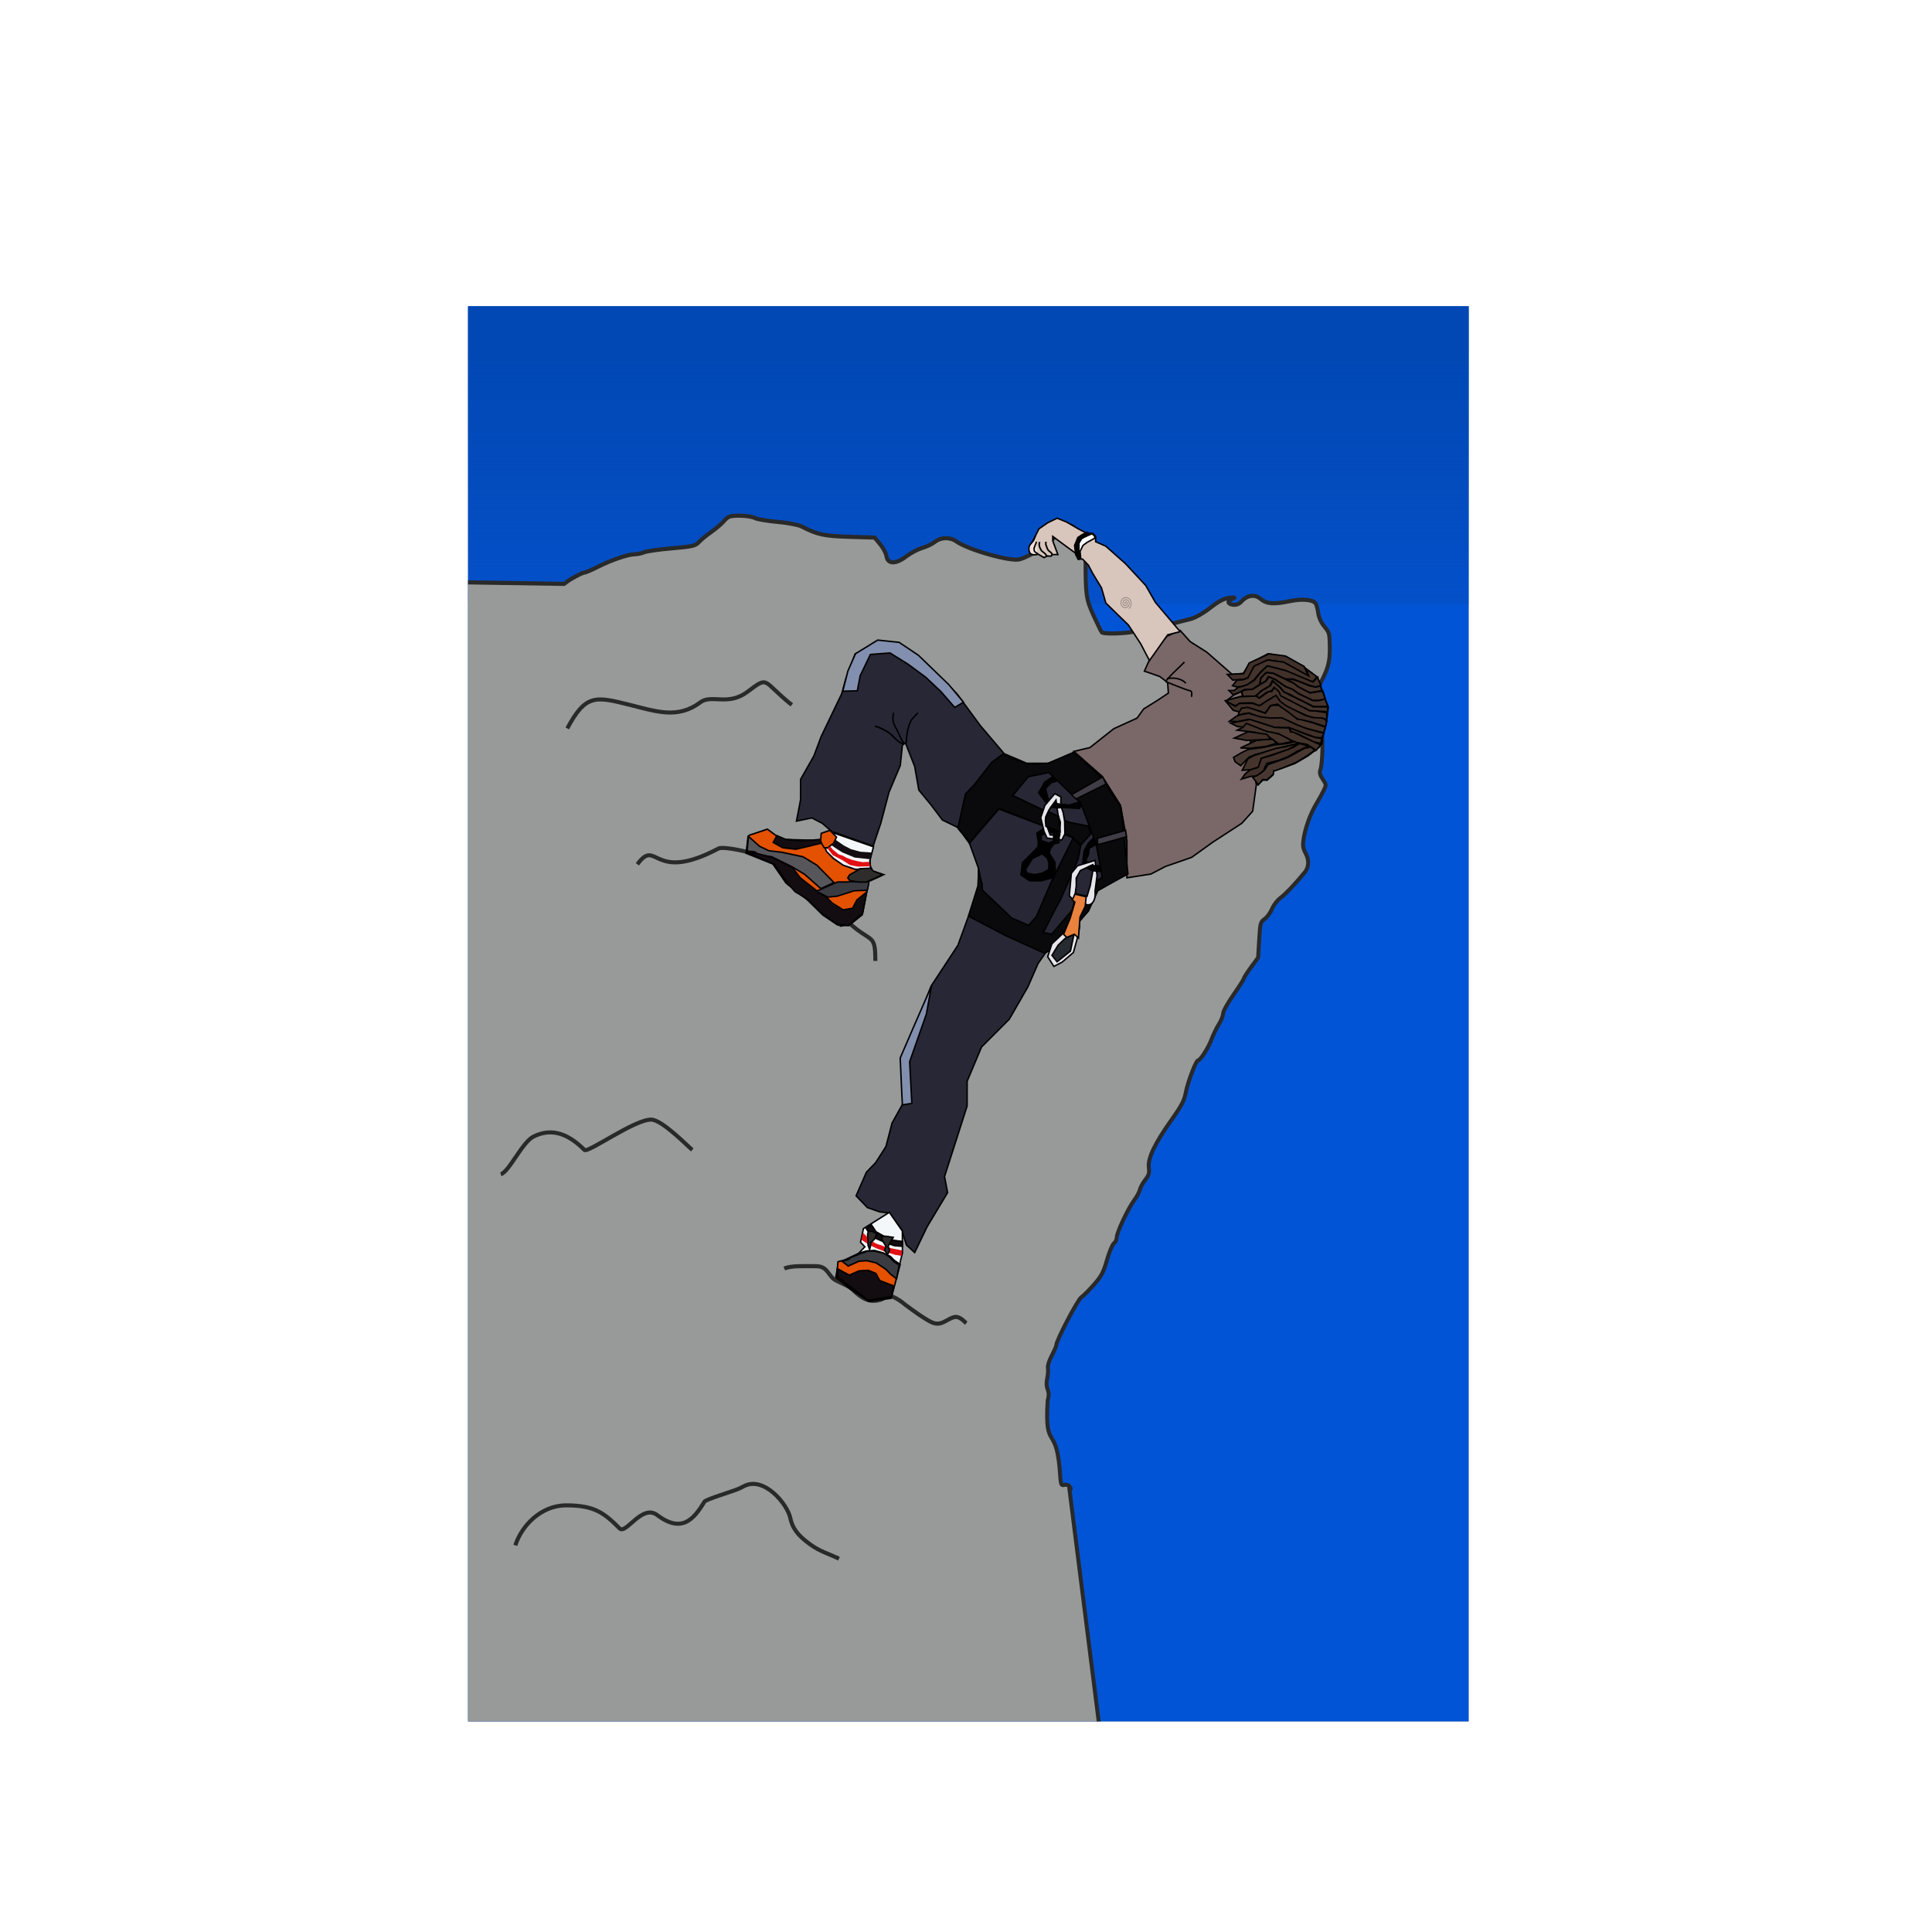 <svg:svg xmlns:dc="http://purl.org/dc/elements/1.1/" xmlns:ns1="http://sodipodi.sourceforge.net/DTD/sodipodi-0.dtd" xmlns:ns2="http://www.inkscape.org/namespaces/inkscape" xmlns:ns4="http://creativecommons.org/ns#" xmlns:rdf="http://www.w3.org/1999/02/22-rdf-syntax-ns#" xmlns:svg="http://www.w3.org/2000/svg" clip-path="url(#openclipart-clip-to-viewbox)" height="1436.813" id="svg2" viewBox="-348.112 -227.794 1436.813 1436.813" width="1436.813" ns1:docname="rockclimbing.svg" ns1:version="0.32" ns2:output_extension="org.inkscape.output.svg.inkscape" ns2:version="0.46">
  <svg:rect x="-348.112" y="-227.794" width="1436.813" height="1436.813" fill="#808080" stroke="none"/>
  <svg:defs id="defs11799">
<svg:clipPath id="openclipart-clip-to-viewbox">
  <svg:path d="M 0,0 L 744.09,0 L 744.09,1052.4 L 0,1052.4 L 0,0" />
</svg:clipPath>
    <svg:linearGradient gradientTransform="matrix(.911 0 0 .805 37.225 12.076)" gradientUnits="userSpaceOnUse" id="linearGradient12344" x1="-33.949" x2="-33.949" y1="21.732" y2="304.63" ns2:collect="always">
      <svg:stop id="stop12340" offset="0" style="stop-color:#0148b5" />
      <svg:stop id="stop12342" offset="1" style="stop-color:#0746a9;stop-opacity:0" />
    </svg:linearGradient>
  </svg:defs>
  <ns1:namedview bordercolor="#666666" borderopacity="1.0" gridtolerance="10.0" guidetolerance="10.0" id="base" objecttolerance="10.0" pagecolor="#ffffff" showgrid="false" ns2:current-layer="g2109" ns2:cx="-12.854948" ns2:cy="530.53959" ns2:pageopacity="0.0" ns2:pageshadow="2" ns2:window-height="1006" ns2:window-width="1676" ns2:window-x="4" ns2:window-y="0" ns2:zoom="0.555" />
  <svg:g id="layer1">
    <svg:g id="g2127">
      <svg:g id="g2109" transform="matrix(1.098,0,0,1.148,-40.937,2.921)">
        <svg:rect height="1137" id="rect12334" style="fill:#0254d6;fill-rule:evenodd" transform="matrix(.91 0 0 .871 37.273 -2.544)" width="818.05" x="-43.26" y="-68.361" />
        <svg:rect height="287.33" id="rect12336" style="fill:url(#linearGradient12344);fill-rule:evenodd" width="743.29" x="7.676" y="-96.673" />
        <svg:path d="m34.463 533.73l-8.917-357.62 76.704 1.18c2.06-1.15 1.11-1.1 5.06-3.31 3.94-2.22 7.85-4.02 8.68-4.02 0.84 0 5.04-1.71 9.33-3.8 8.99-4.36 20.45-8.08 24.82-8.07 1.66 0.01 4.58-0.59 6.5-1.32 1.93-0.73 10.44-1.88 18.94-2.56 13.25-1.05 15.79-1.61 18-3.95 1.4-1.49 5.15-4.44 8.32-6.55 3.16-2.1 7.14-5.36 8.82-7.23 2.69-2.98 3.98-3.4 10.43-3.4 4.05 0 8.62 0.66 10.17 1.47s8.45 1.95 15.34 2.53 14.31 1.93 16.5 3c10.89 5.32 15.19 6.21 32.22 6.7l17.25 0.5 3.75 4.32c2.07 2.37 3.99 5.85 4.26 7.71 0.78 5.26 6.36 5.34 13.39 0.19 3.02-2.22 7.88-4.68 10.8-5.47 2.92-0.8 6.8-2.58 8.62-3.96 4.03-3.06 10.23-3.23 14.39-0.39 8.14 5.55 37.04 13.36 43.09 11.65 7.81-2.19 19.93-9.83 24.85-15.65 6.14-7.28 10.63-8.15 13.56-2.64 0.99 1.86 2.78 5 3.98 6.99 1.63 2.72 2.17 5.4 2.17 10.78-0.01 23.99 0.33 26.25 5.51 37.14 2.67 5.62 5.15 10.46 5.51 10.75 1.42 1.15 15.94 0.81 21.63-0.5 3.3-0.77 8.25-1.64 11-1.94s8.6-1.5 13-2.66 10.56-2.68 13.7-3.37c3.59-0.79 8.76-3.51 14-7.37 6.13-4.52 9.6-6.23 13.3-6.56 3.5-0.3 4.12-0.15 2.05 0.5-3.94 1.25-3.83 3.47 0.21 3.98 2.1 0.27 4.14-0.5 5.74-2.15 4.03-4.18 9.03-4.79 12.97-1.58 3.98 3.24 8.94 3.58 19.93 1.37 8.34-1.67 15.79-0.96 17.4 1.68 0.53 0.87 1.28 3.66 1.65 6.19 0.44 2.9 2 6.11 4.19 8.65 3.34 3.84 3.51 4.46 3.64 13.16 0.16 10.23-1.13 14.44-8.2 26.83-4.28 7.49-5.06 11.17-2.63 12.39 0.79 0.4 1.96 3.26 2.59 6.36 0.64 3.09 1.74 6.73 2.46 8.07 1.43 2.69 0.96 22.12-0.64 26.2-0.63 1.62-0.18 3.22 1.64 5.81 2.42 3.43 2.46 3.7 0.86 6.98-0.92 1.88-3.34 6.08-5.38 9.34-4.04 6.48-7.53 15.92-8.57 23.21-0.52 3.66-0.19 5.51 1.55 8.61 2.46 4.39 2.19 9.01-0.74 12.38-6.64 7.69-13.26 14.33-16.35 16.43-1.99 1.36-4.55 4.53-5.68 7.06-1.13 2.52-3.39 5.49-5.03 6.61-2.86 1.94-3.01 2.5-3.71 13.52l-0.72 11.5-4.87 6.34c-2.67 3.48-4.87 6.77-4.87 7.3-0.01 0.52-3.16 5.26-7 10.51-3.85 5.26-6.99 10.72-6.99 12.14s-1.29 4.52-2.87 6.9c-1.57 2.38-3.81 6.78-4.96 9.77-2.1 5.45-7.6 13.65-9.15 13.65-1.37 0-6.99 14.14-8.3 20.86-1 5.12-2.79 8.4-9.71 17.74-11.33 15.3-16.03 24.73-15.3 30.66 0.46 3.72 0.06 5.03-2.44 8.11-1.65 2.02-3.29 4.91-3.65 6.42-0.37 1.51-2.02 4.46-3.67 6.56-4.12 5.21-11.95 21.09-11.95 24.22 0 1.4-0.86 3.15-1.91 3.89s-3.17 5.58-4.71 10.77c-2.37 7.95-3.72 10.42-8.65 15.82-3.21 3.53-7.14 7.29-8.73 8.37-2.62 1.79-17 28.12-17 31.13 0 0.64-1.38 3.66-3.06 6.72-1.75 3.18-2.85 6.58-2.58 7.95 0.26 1.31 0.05 4.29-0.46 6.61-0.65 2.93-0.57 5.14 0.27 7.23 0.93 2.33 0.94 3.98 0.02 7.34-2.24 34.72 6.38 12.7 8.59 50.02 0.41 4.5 0.72 5 2.83 4.47 1.33-0.34 2.89 0.22 3.55 1.27 0.93 1.46 0.87 1.77-0.24 1.46l24.08 182.68-446.33-1.89 12.153-398.1v-12.59z" id="path12332" style="stroke:#292929;stroke-width:2.672;fill:#979a99" ns1:nodetypes="ccccsccsccccssssccccccscccscccscssscccccccsccccccccccccccccccccscsccsccccccsscccscsccccccccccc" />
        <svg:path d="m126.02 415c14.99-20.26 10.75 14.51 60.24-11.66 5.96-3.15 50.64 9.55 54.69 13.6 8.87 8.87 19.65 17.7 25.27 23.32 8.37 8.38 14.05 16.38 23.32 23.32 11.52 8.64 13.6 5.21 13.6 23.32" id="path12314" style="stroke:#292929;stroke-width:3;fill:none" transform="matrix(.91 0 0 .871 37.273 -2.544)" ns1:nodetypes="cssssc" />
        <svg:path d="m73.83 313.95c13.793-25.69 20.981-23.91 46.64-17.49 19.68 4.92 35.62 10.69 52.47-1.95 8.28-6.21 20.48 3.1 34.98-7.77 16.43-12.32 10.57-8.25 33.03 9.72" id="path12312" style="stroke:#292929;stroke-width:3;fill:none" transform="matrix(.91 0 0 .871 37.273 -2.544)" />
        <svg:path d="m251.49 620.86c4.15-2.07 14.17-1.57 21.36-1.57 7.01 0 7.69 4.21 11.5 7.86 2.01 1.92 10.56 4.6 13.14 7.07 6.2 5.92 12.05 9.54 20.54 6.29 0.36-0.14 0.55-0.53 0.82-0.79 4.28-4.09 13.44 3.75 14.79 4.72 5.99 4.3 12.53 8.74 17.25 11 6.79 3.25 10.25-1.86 15.61-3.14 3.68-0.88 6.71 2.77 8.21 3.93" id="path12318" style="stroke:#292929;stroke-width:2.672;fill:none" />
        <svg:path d="m24.345 645.49c6.09-1.52 15.835-23.71 24.361-27.97 14.588-7.3 27.116-0.86 37.894 9.92 2.551 2.55 37.06-22.55 49.62-22.55 8.2 0 27.9 20.47 30.68 22.55" id="path12320" style="stroke:#292929;stroke-width:3;fill:none" transform="matrix(.91 0 0 .871 37.273 -2.544)" />
        <svg:path d="m35.172 921.57c4.682-14.72 19.192-29.77 37.894-29.77 20.981 0 28.164 5.61 39.694 17.14 4.77 4.77 16.68-18.39 27.97-9.92 17.96 13.46 26.93 3.84 35.19-9.93 1.12-1.85 22.37-8.02 26.17-9.92 1.2-0.6 2.4-1.2 3.61-1.81 14.46-7.23 32.04 13.16 34.28 24.37 1.96 9.8 9.82 15.48 14.44 18.94 7.37 5.53 14.69 7.35 21.65 10.83" id="path12322" style="stroke:#292929;stroke-width:3;fill:none" transform="matrix(.91 0 0 .871 37.273 -2.544)" />
      </svg:g>
      <svg:g id="g2163" transform="translate(2.352,24.795)">
        <svg:path d="m584.94 330.98l3.78-3.37h3.25l4.32-3.94v-2.82l7.03-2.25 9.19-3.38 9.73-5.63 8.66-6.76 4.86-16.32 1.62-12.95-3.78-10.7-4.33-11.82-9.73-7.32-13.52-7.88-13.51-2.25-13.52 7.32-4.86 7.31-7.03 0.57 5.4 10.13 2.17 10.7 6.48 21.39-1.84 11.16 0.47 9.11 5.16 19.7z" id="path1936" style="stroke:#000000;stroke-width:1.092px;fill:#45342c;fill-rule:evenodd" />
        <svg:path d="m583.86 330.98l-4.87-28.15 1.62-11.82-6.48-24.77-2.17-6.19-4.32-9.57-20.55-18.02-12.43-7.88-7.57-8.45-9.73 4.51-5.41 6.19-7.03 10.13-4.32 9.58 11.35 3.94 5.95 4.5 0.54 7.88-7.57 5.07-10.82 6.75-4.86 6.76-17.3 7.88-17.84 14.08-11.9 2.81 21.09 18.58 13.51 21.39 4.87 26.47v27.58l17.84-2.81 10.81-5.63 19.47-6.76 15.68-11.26 21.62-14.07 8.11-9.01 2.71-19.71z" id="path1938" style="stroke:#000000;stroke-width:1.092px;fill:#7a6868;fill-rule:evenodd" />
        <svg:path d="m527.22 217.16l-18.51-21.86-7.03-12.38-15.14-16.33-14.6-12.95-7.57-3.38v-3.94l-2.16-2.25h-4.33l-6.48-3.38-8.66-5.06-7.02-2.82-7.03 3.38-6.49 4.5-5.41 10.7 0.54 3.38 3.79 4.5 4.86 2.82 2.17-1.13h3.24l0.54-1.13h4.33l-3.79-10.13v-3.38l7.57 5.63 9.19 6.76 1.62 2.81 0.55 1.69h3.24l4.32 4.51 3.25 6.19 6.49 10.7 3.24 11.26 9.19 9 7.57 7.32 9.19 14.08 6.49 12.38 13.52-19.14 9.32-2.35z" id="path1940" style="stroke:#000000;stroke-width:1.092px;fill:#d8c6bc;fill-rule:evenodd" />
        <svg:path d="m453.29 162.65l-0.54-5.07 2.16-4.5 2.97-2.25 5.68-3.1 0.27-1.41-2.16-1.97-5.41 1.97-3.24 2.25-1.08 2.26-0.27 2.81v2.82l0.27 2.25 1.35 3.94z" id="path1944" style="stroke:#000000;stroke-width:1.092px;fill:#ffffff;fill-rule:evenodd" />
        <svg:path d="m451.4 163.49l-1.9-3.66-0.81-6.75 2.43-5.91 2.98-1.97 3.78-1.97 2.71 1.4-5.14 2.54-1.35 0.56-2.16 3.66v6.19l1.08 5.07-1.62 0.84z" id="path1946" style="stroke:#000000;stroke-width:1.092px;fill-rule:evenodd" />
        <svg:path d="m447.54 307.11l-18.35 7.96h-16.05l-16.82-7.16-17.59-20.7-17.59-23.89-28.29-27.87-15.29-9.55-14.53-1.59-17.58 9.55-6.88 18.31-3.06 11.15-5.36 11.15-9.94 20.7-5.35 14.33-9.94 17.52v15.12l-3.06 15.93 11.47-2.39 7.65 3.98 8.41 7.17v6.36l-12.23-0.79h-27.53l-9.94-7.96-13.76 4.77-1.53 12.74 19.88 7.96 9.94 14.34 15.29 11.94 12.23 11.94 10.71 7.17h8.41l9.17-7.96 3.83-19.91 0.76-4.78 10.71-4.77-8.41-2.39-0.77-8.76 3.06-11.15 5.35-15.92 6.12-23.09 8.41-19.9 1.53-15.13 2.29-1.59 6.88 17.51 3.06 17.52 9.18 11.14 8.41 11.15 11.47 5.57 8.41 11.15 6.88 19.11v15.13l-6.88 19.11-8.41 23.09-9.94 15.12-9.94 15.13-12.24 31.85-10.7 22.29 2.29 12.74v19.91l-8.41 15.12-4.58 17.52-7.65 11.94-6.88 7.17-7.65 17.51 8.41 8.76 9.18 3.19 6.88 0.79 9.17 11.95 3.83 11.94 6.11 5.57 9.18-19.11 15.29-25.47-2.29-11.95 8.41-26.27 8.41-26.28v-18.31l10.7-25.48 20.65-20.7 13.76-23.88 7.65-17.52 6.11-8.76 9.94-5.57 13-15.92 8.41-8.76 6.89-15.13 21.4-12.74v-23.49l-4.2-25.87-13.76-21.9-21.8-18.71z" id="path1948" style="stroke:#000000;stroke-width:1.092px;fill:#282735;fill-rule:evenodd" />
        <svg:path d="m452.07 348.43l-21.3-1.43c-2.17-1.57-1.63-1.42-2.63-2.22l-5.92-7.78 4.54-7.88 7.07-4.64 3.37 2.94-6.19 1.94-4.17 4.5 1.72 7.13 4.71 4.23 11.49 1.12 8.57-2.61 1.91 2.23c0.63 1.06-0.39-1.88-3.17 2.47z" id="path1981" style="stroke:#000000;stroke-width:1.544px;fill-rule:evenodd" />
        <svg:path d="m362.01 362.79l5.57-24.96 6.5-6.77 13-16.72 8.03-5.97 18.36 7.24 15.41-0.48 19.41-8.17 20.41 18.87 14.09 21.36 5.6 50.17-22.45 12.33-7.65 15.91-20.52 24.38-11.39 6.39-29.03-13.18-27.56-14.44 7.04-22.56 0.54-12.38 1.59 7.6 0.86 2.9 0.38 5.18 21.79 20.7 12.51 5.42 5.84-6.62 11.09-25.87 16.44-33.04-55.82-21.1-21.31 25.07-9.08-10.96 9.46 10.84 20.93-24.95 54.67 20.7 6.5 6.37 7.65-8.76-2.3-5.57-14.14-2.79-41.67-19.91 11.47-13.93 15.29-3.18 23.7 22.69 11.47 30.25 4.59 24.69c0.46 0.12-2.92 2.25-4.4 3.38l-33.14 39.22-6.29-1.19 7.89-15.54 4.97-9.15 13-29.86 1.91-9.95-5.73-5.98-54.67-21.89-22.4 25.92-8.41-11.71z" id="path1977" style="stroke:#000000;stroke-width:1.092px;fill:#0a0a0c;fill-rule:evenodd" />
        <svg:path d="m464.72 375.44l-1.89-4.78-3.79 3.66-3.24 5.91-0.54 4.22-0.54 5.63v3.38l3.51 0.56 4.32 1.41h5.14l-0.27-4.22h-3.78l-4.6-0.57-1.89-3.65 1.89-4.23 0.54-4.5 5.14-2.82z" id="path1983" style="stroke:#000000;stroke-width:1.092px;fill-rule:evenodd" />
        <svg:path d="m463.89 387.29l1.53 11.15-1.53 11.94s0.76 4.78-1.53 7.97c-2.3 3.18-5.35 1.59-5.35 1.59l-4.59 7.96v8.76l-1.53 7.96-3.06 11.15-8.41 7.16-6.12 3.19-4.59-7.17 3.06-9.55 8.41-7.96 5.36-11.95 3.05-11.94-3.82-3.98 1.53-16.72 4.59-5.57 13-3.99z" id="path1985" style="stroke:#000000;stroke-width:1.092px;fill:#e7e5ec;fill-rule:evenodd" />
        <svg:path d="m448.3 441.97l-2.67 12.74-9.94 7.96-3.82-4.78 4.58-7.56 4.97-4.78 6.88-3.58z" id="path1989" style="stroke:#000000;stroke-width:1.092px;fill:#262b31;fill-rule:evenodd" />
        <svg:path d="m457.32 414.34l-0.76 7.16-3.83 7.96-1.14 15.53-3.06-2.79-5.74 2.39-2.29-2.39 4.92-11.94 3.49-11.94-1.91-1.6 1.91-4.37 8.41 1.99z" id="path1991" style="stroke:#000000;stroke-width:1.092px;fill:#e8823d;fill-rule:evenodd" />
        <svg:path d="m457.96 413.97l2.29-7.57 1.92-10.75v-5.17l-9.18 4.38-3.06 5.57v5.97l-0.76 5.58 8.79 1.99z" id="path1987" style="stroke:#000000;stroke-width:1.092px;fill:#282735;fill-rule:evenodd" />
        <svg:path d="m460.8 391.35h3.65l0.81 3.8-3.11-0.28-4.33-1.97 2.98-1.55z" id="path4679" style="stroke:#000000;stroke-width:1.092px;fill:none" />
        <svg:path d="m460.8 391.35h3.65l0.81 3.8-3.11-0.28-4.33-1.97 2.98-1.55z" id="path4681" style="stroke:#000000;stroke-width:1.092px;fill-rule:evenodd" />
        <svg:path d="m429.79 381.77l4.21 6.77 0.38 5.57-1.53 5.98-9.17 2.38h-8.41l-6.5-4.38 1.14-9.15 7.65-7.57 3.82-3.98 0.39-3.58-1.15-6.77 5.35-3.58h5.74l4.97 1.59 0.38 4.38v4.78l-3.82 0.8-2.3 3.18-1.15 3.58z" id="path4687" style="stroke:#000000;stroke-width:1.092px;fill-rule:evenodd" />
        <svg:path d="m424.57 382.36l3.83 3.18 1.14 3.19v5.17l-4.58 2.79-6.12 1.19-5.74-1.19-0.76-2.79 4.97-7.96 7.26-3.58z" id="path4691" style="stroke:#000000;stroke-width:1.092px;fill:#282735;fill-rule:evenodd" />
        <svg:path d="m429.26 374.43l3.82-1.59 0.38-4.38-5.35-1.99-4.21 2.39v3.58l5.36 1.99z" id="path4689" style="stroke:#000000;stroke-width:1.092px;fill:#282735;fill-rule:evenodd" />
        <svg:path d="m441.29 358.08l-1.05-6.27-1.81-5.28 0.09-6.47-4.59-2.38-7.35 8.75-3.06 9.06 2.48 10.25 2.2 4.88 10.99 1.49 2.3-4.58-0.2-9.45z" id="path4729" style="stroke:#000000;stroke-width:1.092px;fill:#e7e5ec;fill-rule:evenodd" />
        <svg:path d="m437.63 368.58l0.45-9.72-1.62-5.18-1.59-11.22-5.07 7.09-2.51 5.32v4.38l3.26 9.15 7.08 0.18z" id="path4685" style="stroke:#000000;stroke-width:1.092px;fill:#282735;fill-rule:evenodd" />
        <svg:path d="m438.52 345.64l-4.97-1-2.48 3.09 4.2 0.49 3.54-0.19-0.29-2.39z" id="path4737" style="stroke:#000000;stroke-width:1.092px;fill-rule:evenodd" />
        <svg:path d="m437.09 371.71l0.29-3.28-3.16-4.38-5.16-0.6 1.05 2.99 3.06 0.4v1.39l-0.19 2.89 4.11 0.59z" id="path4741" style="stroke:#000000;stroke-width:1.092px;fill-rule:evenodd" />
        <svg:path d="m516.35 254.4c2.06-3.54 10.37-10.79 14.06-14.64" id="path1898" style="stroke:#000000;stroke-width:1.092px;fill:none" />
        <svg:path d="m517.43 252.15c5.27-1.05 10.62-0.2 14.06 3.38" id="path1900" style="stroke:#000000;stroke-width:1.092px;fill:none" />
        <svg:path d="m516.35 254.4c3.23 0.92 12.42 5.2 18.38 6.76 1.78 0.46 0.82 3.38 1.08 4.5" id="path1902" style="stroke:#000000;stroke-width:1.092px;fill:none" />
        <svg:path d="m359.56 273.54l-10.27-11.82-11.36-10.7-12.97-9.57-13.52-8.44-14.6 1.12-7.57 15.77-2.16 11.26-10.81 0.28 3.78-14.92 5.68-12.95 16.49-10.13 15.95 1.68 14.33 9.58 22.7 21.95 10.82 12.95-6.49 3.94z" id="path1908" style="stroke:#000000;stroke-width:1.092px;fill:#828fae;fill-rule:evenodd" />
        <svg:path d="m320.63 569.11l7.03-1.12-1.62-30.97 12.43-35.47 3.79-20.83-13.52 30.97-9.73 22.52 1.08 24.21 0.54 10.69z" id="path1910" style="stroke:#000000;stroke-width:1.092px;fill:#828fae;fill-rule:evenodd" />
        <svg:path d="m323.74 299.76c-0.28-3.99 0.64-10.91 3.05-15.93 1.04-2.16 4.2-4.76 5.36-6.37" id="path1912" style="stroke:#000000;stroke-width:1.092px;fill:none" />
        <svg:path d="m429.25 351.11l7.47 3.42 1.14 11.45-10.52-4.12c0.25 1.29-0.25-2.92-0.38-4.38l0.38-1.99 1.91-4.38z" id="path1905" style="stroke:#000000;stroke-width:1.092px;fill:#0a0a0c;fill-rule:evenodd" />
        <svg:path d="m321.71 300c-1.75-1.73-4.29-8.56-6.49-12.38-1.94-3.37-1.95-6.51-1.08-10.14" id="path1931" style="stroke:#000000;stroke-width:1.092px;fill:none" />
        <svg:path d="m321.67 300.53c-3.49-0.34-6.66-4.18-9.57-7.02-2.33-2.28-8.14-4.82-10.78-5.85-0.37-0.15-0.8 0-1.2 0" id="path1933" style="stroke:#000000;stroke-width:1.171px;fill:none" />
        <svg:g id="g5539" transform="matrix(1.071,0,0,1.115,-146.5,-176.61)">
          <svg:path d="m388.8 487.4l-0.16 5.21-37.12-0.11-9.44-7.29c-11.98 3.37-0.87 0.18-13.21 4.56l-0.93 10.62 18.34 6.94 8.64 13.19 15.13 11.45 11.48 10.15 10.03 6.17 8.06-0.02 7.59-7.15 4.89-22.31 9.88-3.26-7.04-2.73-1.5-7.58 2.81-8.99-27.45-8.85z" id="path1952" style="stroke:#000000;stroke-width:.483px;fill:none" />
          <svg:path d="m413.21 511.65h-10l-8.92-3.22-6.43-4.64-5-5-2.15-6.07 7.86 0.36 0.36-6.07 27.14 9.28-2.14 7.5-0.72 7.86z" id="path1979" style="stroke:#000000;stroke-width:1px;fill:none" />
          <svg:path d="m380.57 492.49l-28.53-0.76-9.6-6.82-12.63 4.04-1.76 11.87 18.68 7.32 10.36 13.64 13.13 9.85 10.86 9.59 12.12 8.34 6.57-1.01 8.58-6.57 4.55-22.22 10.35-4.55-7.82-2.27-0.76-2.02-10.61 0.76-7.83-2.53-7.83-4.54-5.05-5.31-2.78-6.81z" id="path1904" style="stroke:#000000;stroke-width:1px;fill:#e45100;fill-rule:evenodd" />
          <svg:path d="m388.4 487.43l0.13 5.69-8.08-0.63 3.16 7.45 4.67 4.41 6.69 4.55 8.46 2.78 10.61-0.38-0.51-5.18 2.53-9.47-27.66-9.22z" id="path1906" style="stroke:#000000;stroke-width:1px;fill:#f4f7fa;fill-rule:evenodd" />
          <svg:path d="m329.31 489.71l7.58 6.56 6.56 3.03 9.09 1.01 14.65 3.03 9.6 5.56 11.87 11.62-9.1 4.04-11.36-9.6-8.84-5.05-13.89-6.57-10.35-1.51c-0.02-2.85-4.97-1.52-6.82-2.53l1.01-9.59z" id="path1907" style="stroke:#000000;stroke-width:1px;fill:#57565b;fill-rule:evenodd" />
          <svg:path d="m334.87 501.07l-6.82-0.76 19.44 8.09 8.59 12.12 5.55 6.06 9.6 5.55 8.08 8.34 11.62 7.83 7.83 1.01 9.85-8.59 2.77-13.89-6.81 5.3-3.03 5.56-6.57 1.01-7.58-4.55-4.04-4.04-6.69-4.12-11.38-8.59-5.62-7.09-13.68-6.46-11.11-2.78z" id="path1909" style="stroke:#000000;stroke-width:1px;fill:#130d11;fill-rule:evenodd" />
          <svg:path d="m376.41 526.33l14.59-6.19h5.47l9.11-0.33 6.93-0.32 0.36 1.3-0.72 3.58-0.37 1.31-9.12 0.32-11.66 3.59-6.57 0.65-8.02-3.91z" id="path1911" style="stroke:#000000;stroke-width:.965px;fill:#393b41;fill-rule:evenodd" />
          <svg:path d="m422.5 515.22l-6.79-2.5-1.42-1.79-7.5 0.36-4.29 2.5-2.86 1.43-1.43 2.14 1.43 1.79 6.07 1.07h5.36l11.43-5z" id="path1913" style="stroke:#000000;stroke-width:1px;fill:#2e2d2b;fill-rule:evenodd" />
          <svg:path d="m384.36 497.28l4.04-3.03 2.02-4.04-4.54-4.54-6.06 2.02-0.51 5.55 2.53 4.04h2.52z" id="path1927" style="stroke:#000000;stroke-width:1px;fill:#e45100;fill-rule:evenodd" />
          <svg:path d="m379.82 494.25l-8.59 2.02-9.09 2.02-9.09-1.01-6.57-3.53 2.53-4.55 6.06 2.53 12.12 1.01 12.12-1.01 0.51 2.52z" id="path1929" style="stroke:#000000;stroke-width:1px;fill:#130d11;fill-rule:evenodd" />
          <svg:path d="m389.41 491.73l6.06 4.04 5.06 2.52 6.56 1.67c2.58 0.21 8.22 0.41 7.73 0.62l-1.31 4.37-10.46-1.1-8.55-3.42-3.87-2.35-3.71-2.43 2.58-3.74-0.09-0.18z" id="path1935" style="fill:#130d11;fill-rule:evenodd" />
          <svg:path d="m386.25 496.65l1.7 1.96 1.87 1.43 1.97 1.61 3.12 0.98 2.41 1.34 4.02 1.43 3.84 0.89 3.57 0.63 2.68-0.18h1.61l0.8 2.94-4.02 0.09-4.55 0.09-5.54-1.07-5.09-3.12-6.87-3.49-3.22-3.84-0.35-0.98 2.05-0.71z" id="path3709" style="fill:#e11013;fill-rule:evenodd" />
        </svg:g>
        <svg:g id="g5554" style="fill-rule:evenodd" transform="matrix(1.071,0,0,1.115,-146.5,-176.61)">
          <svg:path d="m436.14 752.99l0.07 14.51-2.85 11.11-5.06 19.19-15.15 2.02-13.13-8.08-10.1-8.08 2.02-10.1 7.07-2.02 6.06-3.03 5.05-5.05-3.03-3.03 2.02-9.09 18.01-10.87 9.02 12.52z" id="path1950" style="stroke:#000000;stroke-width:1px;fill:#f4f7fa" />
          <svg:path d="m391.43 773.43l-1.07 10.72 22.5 15.71 15.71-2.85 6.07-21.79-4.28-2.86-2.5-2.5-5.72-2.5-5.35-1.43-5.72 0.36-5 1.43-10.36 4.64-4.28 1.07z" id="path1915" style="stroke:#000000;stroke-width:1px;fill:#e45100" />
          <svg:path d="m433.93 775.58l-3.57-2.15-3.22-3.21-3.93-2.5-6.78-1.43h-4.29l-5.35 1.79-6.43 2.5-1.79 1.43-4.28 1.07 4.28 3.21 7.5-3.21 5.36-0.36 6.43 1.43 6.78 4.28 3.22 3.22 4.28 3.21 1.79-9.28z" id="path1923" style="stroke:#000000;stroke-width:1px;fill:#393b41" />
          <svg:path d="m430 789.51l-3.93-1.43-5.71-2.15-2.5-4.64-5.36-2.14-6.43 0.36-6.78 2.85-8.22-4.28v5.35l21.43 15.72 16.07-2.5 1.43-7.14z" id="path1925" style="stroke:#000000;stroke-width:1px;fill:#130d11" />
          <svg:path d="m414.64 748.79l1.79 2.5 1.43 2.14 4.64 2.5 5.71 2.86 4.65 0.72 3.21 0.35v3.22l-5.36-0.36-6.42-2.14-6.79-2.86-4.29-3.21-2.14-3.22 3.57-2.5z" id="path4596" style="stroke:#000000;stroke-width:1px;fill:#130d11" />
          <svg:path d="m408.93 754.15l5 5 3.93 2.14 5.35 1.79 5.54 1.43 7.32 1.42-0.53 3.58-4.47-0.72-6.07-1.78-6.79-2.5-5.35-2.5-5.18-3.22 1.25-4.64z" id="path4598" style="fill:#e11013" />
          <svg:path d="m413.39 765.22l0.72-2.5v-1.79l2.85-2.85 1.43-3.22-3.21-1.78h-2.5l-0.72 2.14 0.36 3.93v3.21l1.07 2.86z" id="path4600" style="stroke:#000000;stroke-width:1px;fill:#2e2d2b" />
          <svg:path d="m425.89 768.61l1.43-2.85-1.07-2.5 2.14-3.93 1.43-2.15-4.64-0.71h-3.22v2.14l2.86 4.65-1.07 2.5 2.14 2.85z" id="path4602" style="stroke:#000000;stroke-width:1px;fill:#2e2d2b" />
        </svg:g>
        <svg:path d="m446.41 338.46l23.13-13.27 2.57 5.24-22.39 11.17-3.31-3.14z" id="path4629" style="stroke:#000000;stroke-width:1.003px;fill:#403d46;fill-rule:evenodd" />
        <svg:path d="m465.57 370.87l21.03-5.97 0.76 4.78-21.41 5.97-0.38-4.78z" id="path4631" style="stroke:#000000;stroke-width:1.092px;fill:#403d46;fill-rule:evenodd" />
        <svg:path d="m428.41 161.3c-0.44-0.67-2-2.76-3.2-3.39-1.04-0.55-1.59-1.66-2.01-2.54-0.59-1.25-0.8-1.74-0.8-3.39 0-0.82 0.09-0.82 0.4-1.48" id="path5570" style="stroke:#000000;stroke-width:1.153px;fill:none" />
        <svg:path d="m431.92 159.82c0-1.47-2.01-2.14-2.89-3.31-0.63-0.85-1.3-3.05-1.65-3.93-0.22-0.54 0-1.69 0-2.28" id="path5572" style="stroke:#000000;stroke-width:1.157px;fill:none" />
        <svg:path d="m421.19 159.82c-1.96 0.06-6.48 1.43-6.48-4.51 0-3.56 3.46-4.27 4.32-7.88 0.1-0.41 0.36-0.75 0.54-1.12" id="path5576" style="stroke:#000000;stroke-width:1.092px;fill:#f1ded7;fill-rule:evenodd" />
        <svg:path d="m421.06 159.61c0.43-0.44 0.25-0.17-0.14-0.57-0.36-0.37-0.94-0.55-1.21-0.84-0.31-0.32-0.85-0.62-1.02-1.27-0.09-0.37-0.13-1.49-0.13-1.9 0-0.53 0.61-0.9 0.61-1.41 0-0.54 0.37-1.13 0.6-1.61 0.24-0.49 0.34-0.69 0.34-1.27 0-0.24 0.09-0.35 0.14-0.56" id="path5578" style="stroke:#000000;stroke-width:1.092px;fill:none" />
        <svg:path d="m443.46 331.11c0.25 0.38-0.39 0.53-0.63 0.42-0.67-0.29-0.6-1.2-0.21-1.68 0.68-0.86 2-0.72 2.73 0 1.08 1.05 0.84 2.82-0.21 3.79-1.4 1.3-3.63 0.97-4.84-0.42-1.52-1.75-1.1-4.45 0.63-5.89 2.1-1.75 5.27-1.24 6.95 0.84 1.97 2.44 1.36 6.09-1.06 7.99-2.79 2.2-6.91 1.5-9.05-1.26-2.42-3.14-1.63-7.73 1.48-10.1 3.48-2.66 8.55-1.76 11.15 1.68 2.89 3.83 1.9 9.38-1.89 12.21" id="path5580" style="opacity:.361;stroke:#000000;stroke-width:1px;fill:none" transform="matrix(.488 0 0 .533 270.21 19.508)" />
        <svg:path d="m619.45 243.03l-13.96-7.76-12.23-1.6-14.72 6.77-4.2 7.96-12.05 0.6 4.02 4.18 8.22-0.6 3.25-1.19 4.78-8.56 9.75-4.58 12.04 1.79 18.16 10.15-2.68-6.37-0.38-0.79z" id="path1937" style="stroke:#000000;stroke-width:1.092px;fill:#403029;fill-rule:evenodd" />
        <svg:path d="m621.17 245.02l7.84 5.77-3.44 3.78-20.84-8.76-12.81-3.18-4.97 4.58-4.78 5.77-5.16 3.78-4.97 1.4h-3.25l-2.67-0.8 3.44-4.18 4.39-0.2 3.64-1.39 4.58-8.76 10.14-4.58 11.85 1.59 18.73 10.35-1.72-5.17z" id="path1939" style="stroke:#000000;stroke-width:1.092px;fill:#45342c;fill-rule:evenodd" />
        <svg:path d="m629.39 251.19l-3.44 3.38-19.88-8.36-13.96-3.58-5.92 5.77-3.82 4.98-5.17 3.18-3.44 1.2-3.25 0.79-3.25 2.39h-3.82l3.25 3.19 4.21-1.6 4.39-2.38h5.35l5.74-3.79 0.76-4.37 3.83-4.38 5.35 0.39 8.98 4.38h5.93l6.69 2.79 5.16 2.19 5.16 0.99 3.63-1.39-2.48-5.77z" id="path1941" style="stroke:#000000;stroke-width:1.092px;fill:#403029;fill-rule:evenodd" />
        <svg:path d="m631.49 257.76l-3.82 0.59-4.21-1.19-8.22-3.18-4.2-1.2h-5.35l5.73 2.59 2.87 2.19 4.97 2.79 4.01 2.18 3.25-0.39 4.21-0.8h1.91l-1.15-3.58z" id="path1943" style="stroke:#000000;stroke-width:1.092px;fill:none" />
        <svg:path d="m633.4 261.54h-2.1l-7.26 1.19-9.18-4.57-3.06-2.59-5.16-2.59-6.5-2.99-4.01-1.99-4.78-0.39-4.01 3.78-0.96 5.17 4.4-2.58 1.91-3.39 4.59 1.99 8.21 5.38 5.17 1.99 4.77 3.58 5.74 2.59 4.4 2.19h4.58l4.97-1.2-1.72-5.57z" id="path1945" style="stroke:#000000;stroke-width:1.092px;fill:none" />
        <svg:path d="m634.93 267.31l-5.35 1.2-3.63-0.2-10.71-5.18-4.2-2.98-5.16-1.99-7.65-5.38-4.78-1.99-2.29 2.99-9.94 6.17-5.93 0.59-8.03 3.59-5.35 4.18 9.56-2.79 5.16-0.4h6.31l5.92-4.77 4.78-2.79 2.11-3.98 6.11 5.17 2.49 3.39 4.78 1.79 5.73 3.38 5.74 2.59 5.54 2.79 6.31 0.2h4.78l-2.3-5.58z" id="path1947" style="stroke:#000000;stroke-width:1.092px;fill:none" />
        <svg:path d="m637.03 273.08h-10.89l-9.75-5.37-7.26-3.18-5.16-2.99-2.87-3.19-4.97-4.37-1.72 3.38-7.46 4.18-2.1 2.59-1.15 1.19 2.11 1.2 5.73-4.18 3.63-1.2 1.91-2.59 2.87 2.99 1.53 3.38 7.07 3.39 6.31 3.38 5.93 2.79 2.67 1.39 5.36 0.4 5.73 0.2 2.1 0.6 0.38-3.99z" id="path1949" style="stroke:#000000;stroke-width:1.092px;fill:none" />
        <svg:path d="m636.27 277.46l-8.98-1.39h-3.64l-21.6-11.15-1.53-3.38-3.24-2.79-1.73 2.79-2.86 0.4-6.69 4.77-2.3-1.59-11.47 0.4-9.94 2.59-1.33 0.4 3.63 2.19 3.82 1.59 3.25-1.99 9.37-0.2 4.97 2.19 7.45-4.78 4.97-2.39 4.21 4.98 2.67 2.19 5.74 2.78 5.16 2.19 5.16 2.39 4.97 1.6 6.88 0.39 2.87 1 0.19-5.18z" id="path1951" style="stroke:#000000;stroke-width:1.092px;fill:#45342c;fill-rule:evenodd" />
        <svg:path d="m635.89 283.04l-2.87-1.6-7.07-0.39-5.74-1.6-14.14-7.16-4.4-3.19-3.25-4.57-12.23 7.76-4.97-1.79h-9.94l-3.06 2.19-7.65-4.38 6.12 7.36 4.59 1.2 1.91-2.59 4.01-0.4 8.03 1.99 5.16 1.79 4.02-5.57 5.35-1 6.69 5.78 8.22 5.37 10.7 2.19s8.61 3.18 9.56 3.18c0.96 0 1.15-4.57 0.96-4.57z" id="path1953" style="stroke:#000000;stroke-width:1.092px;fill:#403029;fill-rule:evenodd" />
        <svg:path d="m635.31 288.21l-9.17-3.18-8.99-2.39-2.86-0.4-6.5-5.17-7.46-5.18h-3.63l-2.1 0.4-4.02 5.57-12.99-4.38-4.78 0.6-1.72 2.99-0.96 2.58 4.02-1.39 4.39-0.6 7.27 2.79 8.22 1.39 3.44-0.4 5.73 0.4 7.07 2.99 5.16 2.59 7.27 2.19 11.09 2.78 1.52-4.18z" id="path1955" style="stroke:#000000;stroke-width:1.092px;fill:#45342c;fill-rule:evenodd" />
        <svg:path d="m634.17 292.79l-13-3.58-6.69-2.59-11.66-5.37-7.84 0.19-7.64-0.79-9.18-2.79-5.93 1-3.25 1.19-5.16 3.78 6.12 0.2 7.65-1.59 8.98 2.39 10.9 3.58 10.7 0.2 10.32 3.78 9.18 3.39 4.78 0.39 1.72-3.38z" id="path1957" style="stroke:#000000;stroke-width:1.092px;fill:#403029;fill-rule:evenodd" />
        <svg:path d="m633.02 296.77l-4.78-0.8-5.73-1.79-11.47-4.57-2.87-1 1.91 3.18 4.78 1.4 5.35 2.78s5.74 2.99 6.69 3.19c0.96 0.2 5.74 1.39 5.74 1.39l0.38-3.78z" id="path1959" style="stroke:#000000;stroke-width:1.092px;fill:none" />
        <svg:path d="m631.68 301.35l-5.54-2.39-8.03-3.78-6.88-3.39h-1.91l-1.15-2.98-10.7-0.4-18.35-5.97-14.34 2.79 5.16 2.58 4.97 0.2 2.87-1.79 6.5 2.59 11.47 4.18h4.39l4.4 2.39 8.79 4.18 8.03 1.39 7.07 4.38 3.25-3.98z" id="path1961" style="stroke:#000000;stroke-width:1.092px;fill:#45342c;fill-rule:evenodd" />
        <svg:path d="m627.09 305.53l-6.88 4.78-6.88 4.18-8.79 3.58-6.88 2.59h-0.96l-0.19 2.58-4.97 4.18-2.87-0.39-3.25 3.98-4.2-5.38 5.16-2.78 3.63-2.79 2.49-3.98 14.52-5.18 12.62-6.96 4.78-1 3.63 2.99-0.96-0.4z" id="path1963" style="stroke:#000000;stroke-width:1.092px;fill:#493832;fill-rule:evenodd" />
        <svg:path d="m623.46 302.74l-4.2 1-4.97 2.39-6.88 3.98-6.89 2.78-8.79 2.19-1.53 2.99-0.95 2.59-5.36 3.78-4.39 0.4-6.69 1.99 2.67-3.78 3.83-3.19 5.35-1.59 3.06-6.97 7.07-1.99 16.25-5.97 4.97-2.99 7.45 2.39z" id="path1965" style="stroke:#000000;stroke-width:1.092px;fill:#403029;fill-rule:evenodd" />
        <svg:path d="m614.86 300.35l-2.29-1.39-5.55 1.39-9.36 1-8.03 1.79-11.85 1.59-5.55 2.79-5.35 3.18 1.15 3.19 4.2 2.98 6.12-6.36 4.78-2 9.94-2.38 7.26-2.39 14.53-3.39z" id="path1967" style="stroke:#000000;stroke-width:1.092px;fill:#463830;fill-rule:evenodd" />
        <svg:path d="m613.91 301.35l-6.5 3.38-11.09 3.78-8.79 2.79-2.11 6.57-6.11 1.99-5.93 0.4 4.21-8.56 4.58-2.39 8.41-2.79 8.03-2.58 7.08-1.2 9.17-2.39-0.95 1z" id="path1969" style="stroke:#000000;stroke-width:1.092px;fill:#45342c;fill-rule:evenodd" />
        <svg:path d="m600.69 300.85l10.28-1.97-4.87-2.82-4.87-2.53-4.05-1.13-5.95-1.12-11.89-4.79-2.98-1.13-2.16 2.82-4.59 2.25 14.05 1.69 7.84 1.97 9.19 6.76z" id="path1971" style="stroke:#000000;stroke-width:1.092px;fill:#45342c;fill-rule:evenodd" />
        <svg:path d="m599.61 300l-8.65 2.54-12.16 1.4-6.76-0.28 5.41-2.53 6.48-3.1 11.63-1.12 4.59 4.22-0.54-1.13z" id="path1973" style="stroke:#000000;stroke-width:1.092px;fill:#45342c;fill-rule:evenodd" />
        <svg:path d="m594.48 297.19l-11.36 0.56-6.49 0.28-9.19-1.69 10.28-4.78 14.05 1.97 2.71 3.66z" id="path1975" style="stroke:#000000;stroke-width:1.092px;fill:#403029;fill-rule:evenodd" />
      </svg:g>
    </svg:g>
  </svg:g>
</svg:svg>